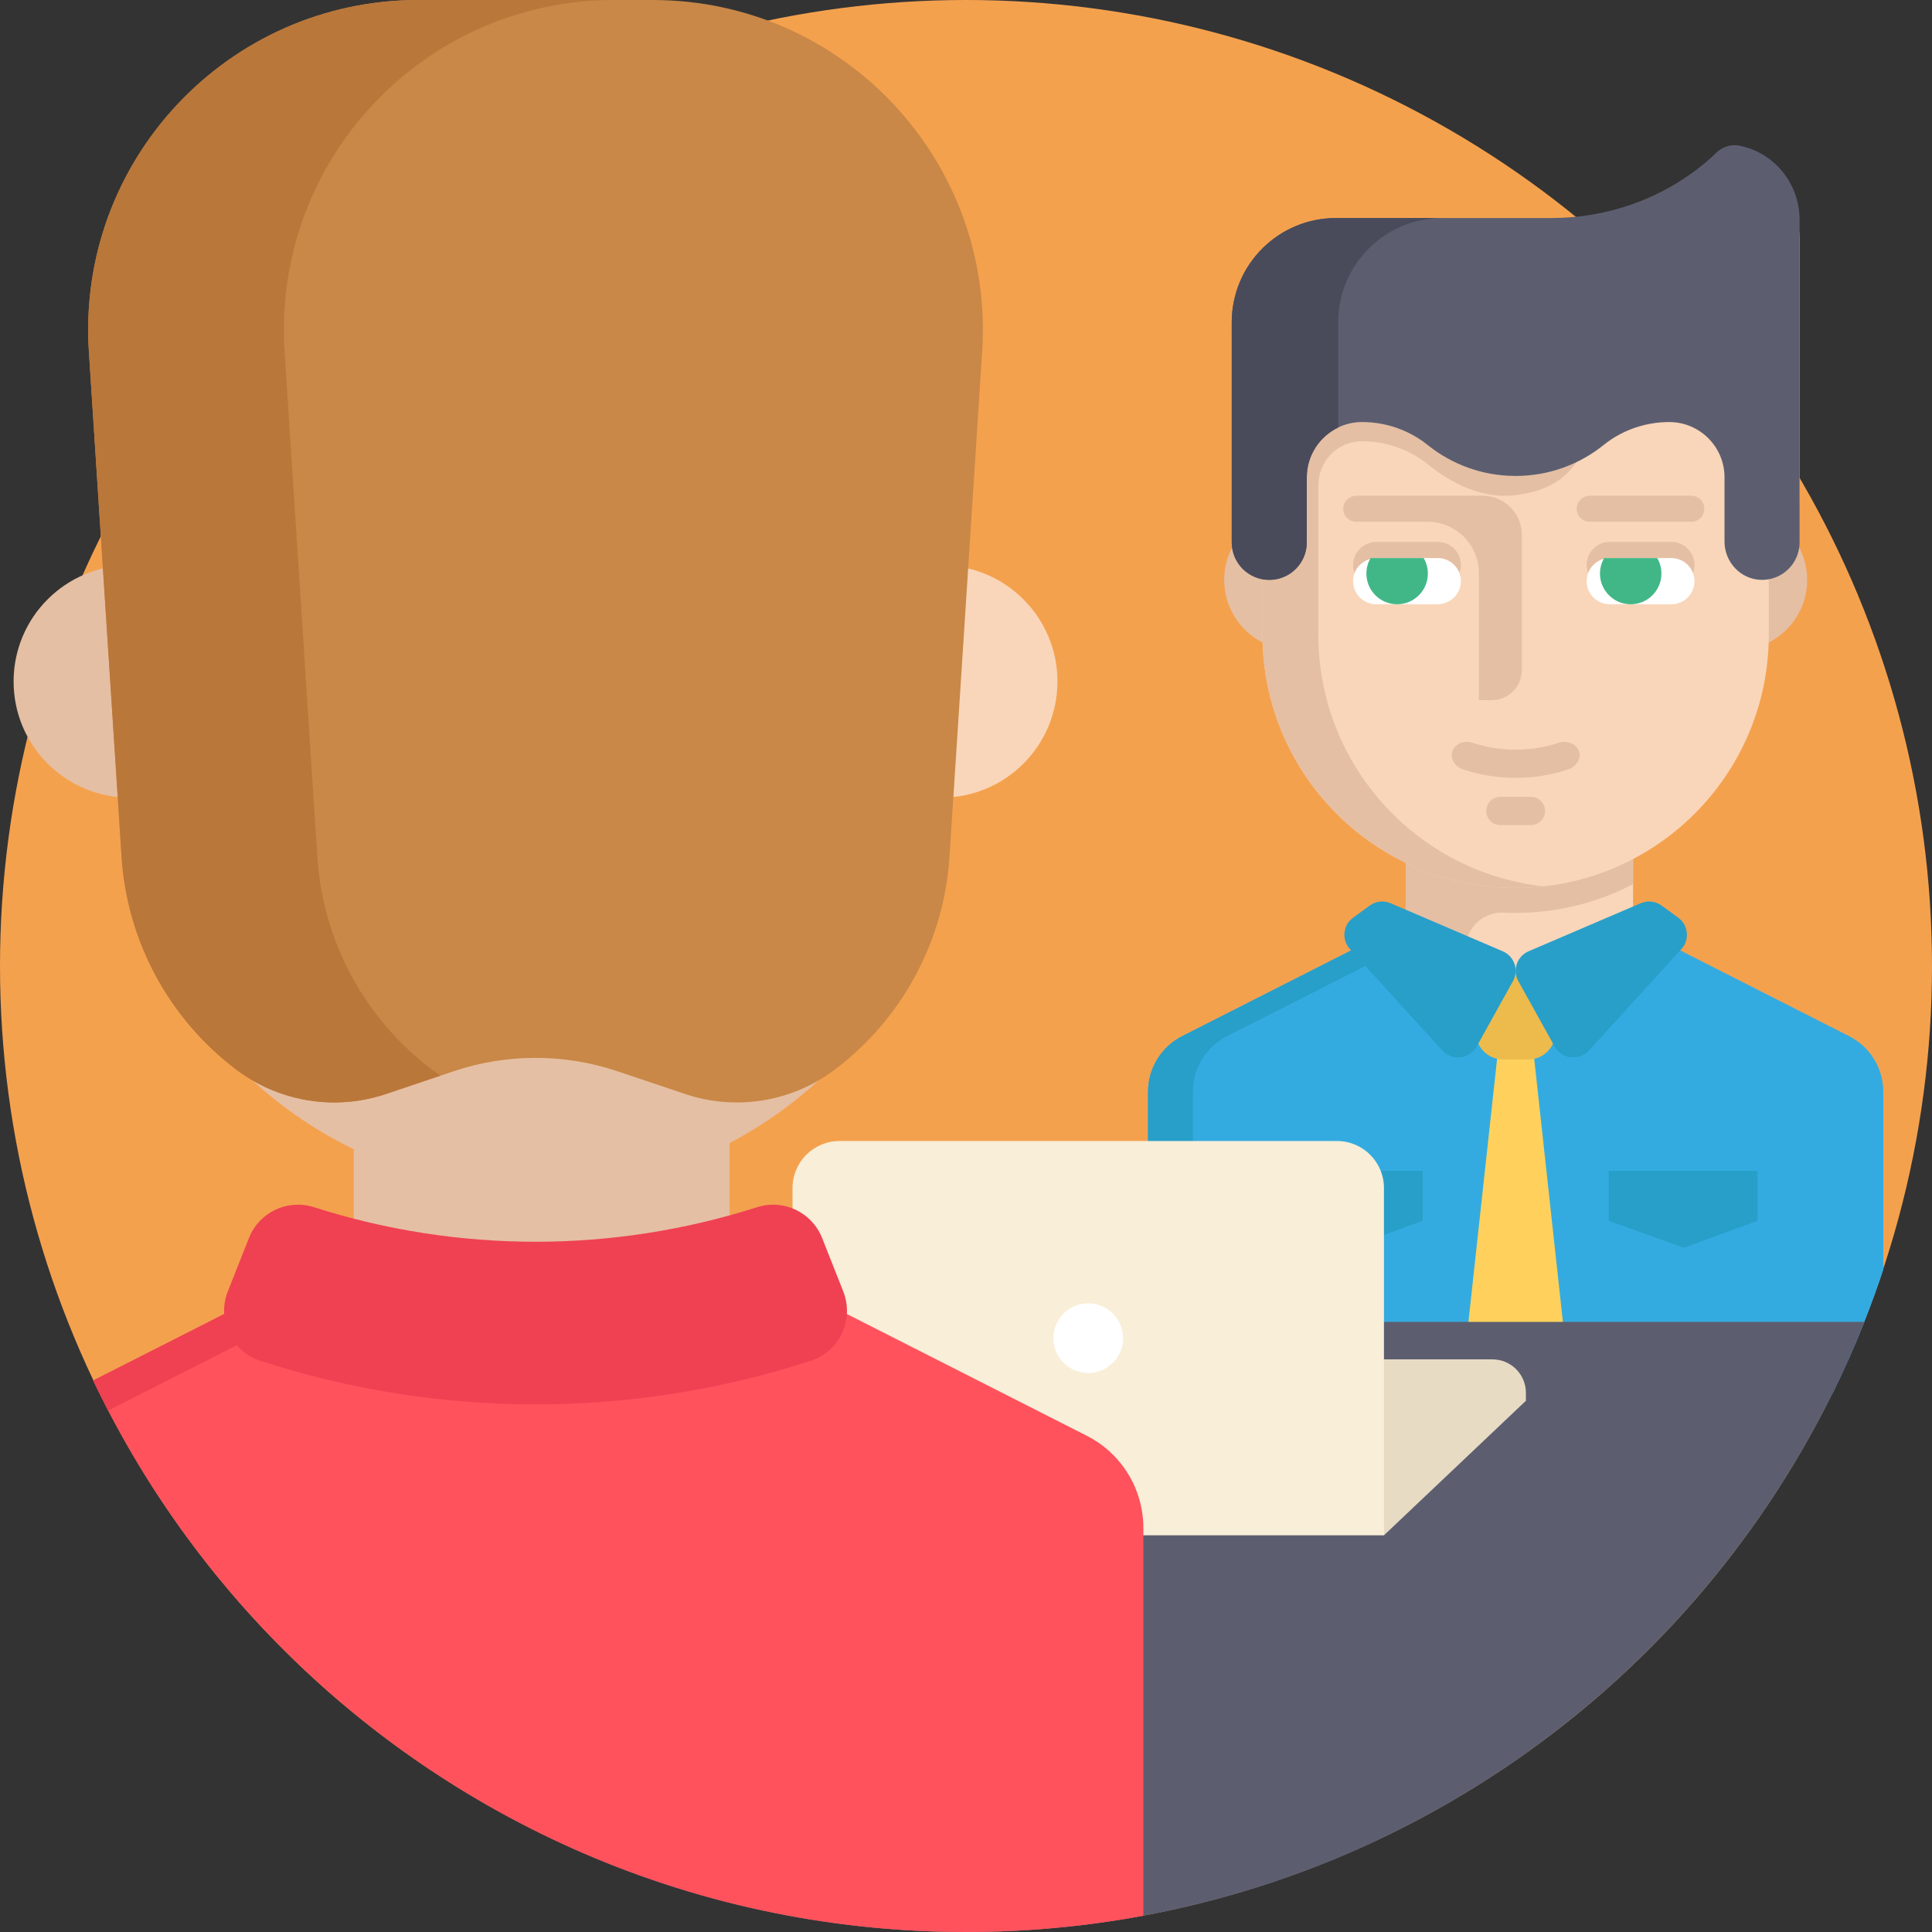 <svg xmlns="http://www.w3.org/2000/svg" xmlns:xlink="http://www.w3.org/1999/xlink" id="Capa_1" x="0" y="0" version="1.1" viewBox="0 0 511.999 511.999" xml:space="preserve" style="enable-background:new 0 0 511.999 511.999"><rect x="0" y="0" width="511.999" height="511.999" fill="#333333" stroke="none"/><circle style="fill:#f4a14e" cx="255.999" cy="255.999" r="255.999"/><path style="fill:#34abe0" d="M499.099,289.363v47.114c-1.546,4.681-3.218,9.289-5.026,13.845	c-2.591,6.52-5.433,12.904-8.537,19.153h-181.3v-80.112c0-6.248,3.511-11.964,9.07-14.785l45.432-23.05l42.924-5.507l5.945,0.763	h0.01l36.979,4.744l45.422,23.05C495.588,277.399,499.099,283.115,499.099,289.363z"/><path style="fill:#279fc9" d="M407.611,246.787l-36.975,4.738l-45.423,23.051c-5.567,2.826-9.077,8.54-9.077,14.787v80.109h-11.903	v-80.109c0-6.247,3.51-11.961,9.077-14.787l45.423-23.051l42.931-5.499L407.611,246.787z"/><rect style="fill:#f9d6b9" width="60.255" height="38.745" x="372.526" y="218.906"/><g><circle style="fill:#e5bfa3" cx="343.05" cy="153.673" r="18.621"/><circle style="fill:#e5bfa3" cx="460.287" cy="153.673" r="18.621"/><path style="fill:#e5bfa3" d="M388.414,218.903L388.414,218.903h-15.886l0,0h-0.001v16.382h0.001v16.209h15.886l0,0 c0-5.488,4.57-9.9,10.052-9.642c1.06,0.05,2.125,0.075,3.197,0.075c11.23,0,21.817-2.762,31.119-7.638v-15.386H388.414z"/></g><path style="fill:#f9d6b9" d="M468.744,68.488h-134.16v99.728c0,37.048,30.032,67.08,67.08,67.08l0,0	c37.048,0,67.08-30.032,67.08-67.08V68.488z"/><path style="fill:#e5bfa3" d="M460.828,43.681c-0.204-0.039-0.41-0.066-0.615-0.085c-1.942-0.171-3.857,0.559-5.276,1.896	c-1.016,0.956-2.313,2.157-3.197,2.888c-11.322,9.377-25.678,14.496-40.517,14.496h-57.174c-6.269,0-12.049,2.092-16.685,5.61	h-2.781v2.415c-5.038,5.004-8.161,11.937-8.161,19.6v41.094c0,4.886,3.52,8.944,8.161,9.785v26.833	c0,37.048,30.032,67.08,67.08,67.08l0,0c2.5,0,4.967-0.141,7.397-0.408c-33.566-3.682-59.683-32.125-59.683-66.673v-39.582	c0-6.19,4.818-11.429,11.003-11.674c0.194-0.007,0.391-0.011,0.587-0.011l0,0c6.312,0,12.455,2.119,17.374,6.076	c6.382,5.135,14.56,9.283,23.323,8.208c17.455-2.142,16.941-13.671,23.323-18.806c4.918-3.957,11.061-6.076,17.374-6.076h0.273	c8.069,0,14.367-3.012,14.38,5.055c0.008,5.432,4.287,30.218,9.72,30.341c2.835,0.064,5.413-1.06,7.261-2.912	c1.799-1.799,2.911-4.285,2.911-7.033v-68.47C476.905,53.788,470.203,45.457,460.828,43.681z"/><path style="fill:#5c5e70" d="M476.905,58.228v85.5c0,2.748-1.112,5.234-2.911,7.033c-1.85,1.854-4.428,2.976-7.261,2.911	c-5.438-0.122-9.72-4.707-9.72-10.145v-17.029c0-4.047-1.639-7.706-4.292-10.359c-2.653-2.653-6.312-4.292-10.359-4.292	c-6.312,0-12.454,2.119-17.376,6.077c-6.38,5.133-14.492,8.207-23.324,8.207c-8.828,0-16.94-3.074-23.32-8.207	c-0.843-0.68-1.724-1.303-2.635-1.87c-0.01-0.01-0.024-0.017-0.034-0.024c-1.735-1.081-3.578-1.959-5.496-2.629	c-2.941-1.024-6.054-1.554-9.21-1.554c-8.091,0-14.652,6.561-14.652,14.652v17.232c0,2.745-1.112,5.234-2.914,7.033	c-1.799,1.799-4.285,2.911-7.033,2.911c-5.493,0-9.944-4.452-9.944-9.947V85.401c0-15.257,12.369-27.626,27.626-27.626h57.174	c14.839,0,29.193-5.118,40.516-14.495c0.884-0.731,2.184-1.932,3.197-2.887c1.422-1.34,3.336-2.068,5.278-1.898	c0.204,0.017,0.412,0.044,0.615,0.085C470.202,40.356,476.905,48.688,476.905,58.228z"/><path style="fill:#494b5b" d="M354.636,85.401c0-15.257,12.369-27.626,27.626-27.626h-28.212	c-15.257,0-27.626,12.369-27.626,27.626v58.326c0,5.496,4.452,9.947,9.944,9.947c2.748,0,5.234-1.112,7.033-2.911	c1.802-1.799,2.915-4.288,2.915-7.033v-17.232c0-5.82,3.403-10.832,8.319-13.197V85.401z"/><path style="fill:#e5bfa3" d="M387.105,150.484c-0.374,3.092-3.102,5.361-6.216,5.361h-16.183c-1.691,0-3.22-0.683-4.329-1.792	c-1.268-1.273-1.986-3.101-1.746-5.09c0.374-3.092,3.102-5.361,6.216-5.361h16.183c1.691,0,3.22,0.683,4.329,1.792	C386.628,146.667,387.345,148.495,387.105,150.484z"/><path style="fill:#fff" d="M387.105,154.776c-0.374,3.092-3.102,5.361-6.216,5.361h-16.183c-1.691,0-3.22-0.683-4.329-1.792	c-1.268-1.273-1.986-3.101-1.746-5.09c0.374-3.092,3.102-5.361,6.216-5.361h16.183c1.691,0,3.22,0.683,4.329,1.792	C386.628,150.959,387.345,152.788,387.105,154.776z"/><path style="fill:#e5bfa3" d="M442.926,143.601h-16.323c-3.381,0-6.121,2.741-6.121,6.121l0,0c0,3.38,2.741,6.121,6.121,6.121	h16.323c3.381,0,6.121-2.741,6.121-6.121l0,0C449.047,146.342,446.307,143.601,442.926,143.601z"/><path style="fill:#fff" d="M442.926,147.895h-16.323c-3.381,0-6.121,2.741-6.121,6.121l0,0c0,3.38,2.741,6.121,6.121,6.121	h16.323c3.381,0,6.121-2.741,6.121-6.121l0,0C449.047,150.634,446.307,147.895,442.926,147.895z"/><path style="fill:#e5bfa3" d="M448.221,131.372h-26.913c-1.906,0-3.45,1.544-3.45,3.45l0,0c0,1.906,1.544,3.45,3.45,3.45h26.913	c1.906,0,3.45-1.544,3.45-3.45l0,0C451.671,132.917,450.126,131.372,448.221,131.372z"/><g><path style="fill:#41b787" d="M378.396,151.996c0,4.496-3.646,8.142-8.142,8.142c-4.496,0-8.142-3.646-8.142-8.142 c0-1.496,0.404-2.897,1.112-4.101h14.059C377.992,149.098,378.396,150.499,378.396,151.996z"/><path style="fill:#41b787" d="M440.294,151.996c0,4.496-3.646,8.142-8.142,8.142c-4.496,0-8.142-3.646-8.142-8.142 c0-1.496,0.404-2.897,1.112-4.101h14.059C439.89,149.098,440.294,150.499,440.294,151.996z"/></g><g><path style="fill:#e5bfa3" d="M359.525,131.372c-1.9,0-3.53,1.486-3.564,3.385c-0.036,1.935,1.522,3.515,3.449,3.515h18.908 c7.508,0,13.594,6.087,13.594,13.594v33.679h3.425c4.4,0,7.967-3.567,7.967-7.967v-35.825c0-5.733-4.648-10.381-10.381-10.381 C392.924,131.372,359.525,131.372,359.525,131.372z"/><path style="fill:#e5bfa3" d="M413.172,196.821c-7.472,2.462-15.543,2.462-23.015,0c-1.996-0.651-4.279,0.129-5.166,1.998l0,0 c-0.886,1.862,0.339,4.291,2.825,5.109c8.992,2.963,18.705,2.963,27.697,0c2.487-0.817,3.713-3.246,2.825-5.109l0,0 C417.451,196.949,415.167,196.17,413.172,196.821z"/><path style="fill:#e5bfa3" d="M405.716,211.176h-8.103c-2.066,0-3.741,1.675-3.741,3.741l0,0c0,2.066,1.675,3.741,3.741,3.741 h8.103c2.066,0,3.741-1.675,3.741-3.741l0,0C409.457,212.85,407.782,211.176,405.716,211.176z"/></g><polygon style="fill:#ffd15c" points="416.27 369.472 387.06 369.472 396.986 278.392 406.339 278.392"/><path style="fill:#edbb4c" d="M405.007,280.772h-6.684c-3.977,0-7.201-3.223-7.201-7.201v-8.725c0-3.977,3.223-7.201,7.201-7.201	h6.684c3.977,0,7.201,3.224,7.201,7.201v8.725C412.207,277.548,408.984,280.772,405.007,280.772z"/><g><path style="fill:#279fc9" d="M368.518,239.362l29.735,12.744c3.065,1.313,4.322,4.989,2.702,7.904l-9.63,17.334 c-1.868,3.362-6.485,3.901-9.076,1.058l-24.505-26.877c-2.259-2.477-1.863-6.369,0.848-8.341l4.4-3.201 C364.597,238.816,366.696,238.58,368.518,239.362z"/><path style="fill:#279fc9" d="M434.811,239.362l-29.735,12.744c-3.065,1.313-4.322,4.989-2.702,7.904l9.63,17.334 c1.868,3.362,6.485,3.901,9.076,1.058l24.505-26.877c2.259-2.477,1.863-6.369-0.848-8.341l-4.4-3.201 C438.733,238.816,436.634,238.58,434.811,239.362z"/><polygon style="fill:#279fc9" points="465.773 323.523 446.216 330.665 426.322 323.523 426.322 310.259 465.773 310.259"/><polygon style="fill:#279fc9" points="377.008 323.523 357.453 330.665 337.557 323.523 337.557 310.259 377.008 310.259"/></g><path style="fill:#f9eed7" d="M425.64,356.209h-20.915c-1.409,0-2.551,1.142-2.551,2.551l0,0c0,1.409,1.142,2.551,2.551,2.551	h20.915c1.409,0,2.551-1.142,2.551-2.551l0,0C428.191,357.351,427.049,356.209,425.64,356.209z"/><path style="fill:#5c5e70" d="M494.073,350.322c-3.333,8.401-7.105,16.593-11.285,24.534	c-21.452,40.876-53.645,75.233-92.829,99.338c-38.964,23.98-84.835,37.804-133.956,37.804c-37.219,0-72.589-7.941-104.49-22.225	V350.322H494.073z"/><path style="fill:#e8dbc4" d="M395.518,360.249h-73.687l10.092,10.971h-10.092l44.931,35.648l37.616-35.648v-2.112	C404.379,364.215,400.411,360.249,395.518,360.249z"/><path style="fill:#f9eed7" d="M354.306,302.378H222.483c-6.879,0-12.455,5.577-12.455,12.456v92.033h156.734v-92.033	C366.763,307.955,361.186,302.378,354.306,302.378z"/><path style="fill:#ff525d" d="M303.003,404.928v102.766c-15.235,2.832-30.939,4.305-46.999,4.305	c-37.219,0-72.589-7.941-104.49-22.225C95.915,464.885,50.817,420.748,24.695,365.839l46.247-23.468l70.98-9.091l9.832,1.254	l61.147,7.837l75.086,38.107C297.204,385.149,303.003,394.594,303.003,404.928z"/><path style="fill:#ef4152" d="M151.754,334.534l-61.137,7.837l-61.962,31.441c-1.358-2.633-2.685-5.287-3.96-7.973l46.247-23.468	l70.98-9.091L151.754,334.534z"/><g><rect style="fill:#e5bfa3" width="99.62" height="64.052" x="93.748" y="288.433"/><circle style="fill:#e5bfa3" cx="34.389" cy="180.6" r="30.785"/></g><circle style="fill:#f9d6b9" cx="249.448" cy="180.6" r="30.785"/><path style="fill:#e5bfa3" d="M252.822,92.72L31.018,80.913v123.723c0,61.25,49.652,110.902,110.902,110.902l0,0	c61.25,0,110.902-49.652,110.902-110.902L252.822,92.72L252.822,92.72z"/><path style="fill:#c98847" d="M173.018,0.001h-62.193c-50.523,0-90.536,42.685-87.276,93.102l8.664,133.966	c1.444,22.334,12.55,42.93,30.417,56.408l0,0c11.347,8.56,26.185,10.969,39.658,6.441l17.904-6.019	c14.099-4.74,29.359-4.74,43.458,0l17.904,6.019c13.472,4.529,28.311,2.119,39.658-6.441l0,0	c17.867-13.478,28.973-34.073,30.417-56.408l8.664-133.966C263.555,42.686,223.541,0.001,173.018,0.001z"/><path style="fill:#ba773a" d="M114.507,283.48c0.742,0.554,1.494,1.087,2.257,1.567l-14.472,4.869	c-4.483,1.505-9.111,2.247-13.719,2.247c-9.237,0-18.369-2.978-25.934-8.683c-17.868-13.479-28.975-34.074-30.417-56.414	L23.549,93.1C20.289,42.684,60.308,0,110.829,0h51.869c-50.521,0-90.54,42.684-87.28,93.1l8.673,133.966	C85.532,249.406,96.639,270.001,114.507,283.48z"/><path style="fill:#ef4152" d="M214.908,360.606c-47.429,15.432-98.548,15.432-145.976,0c-7.614-2.477-11.508-10.925-8.561-18.37	c1.87-4.725,3.742-9.45,5.612-14.175c2.703-6.828,10.234-10.375,17.229-8.139c38.182,12.206,79.234,12.206,117.416,0	c6.995-2.236,14.525,1.31,17.228,8.139c1.87,4.725,3.742,9.45,5.612,14.175C226.417,349.681,222.523,358.129,214.908,360.606z"/><circle style="fill:#fff" cx="288.391" cy="354.627" r="9.236"/></svg>